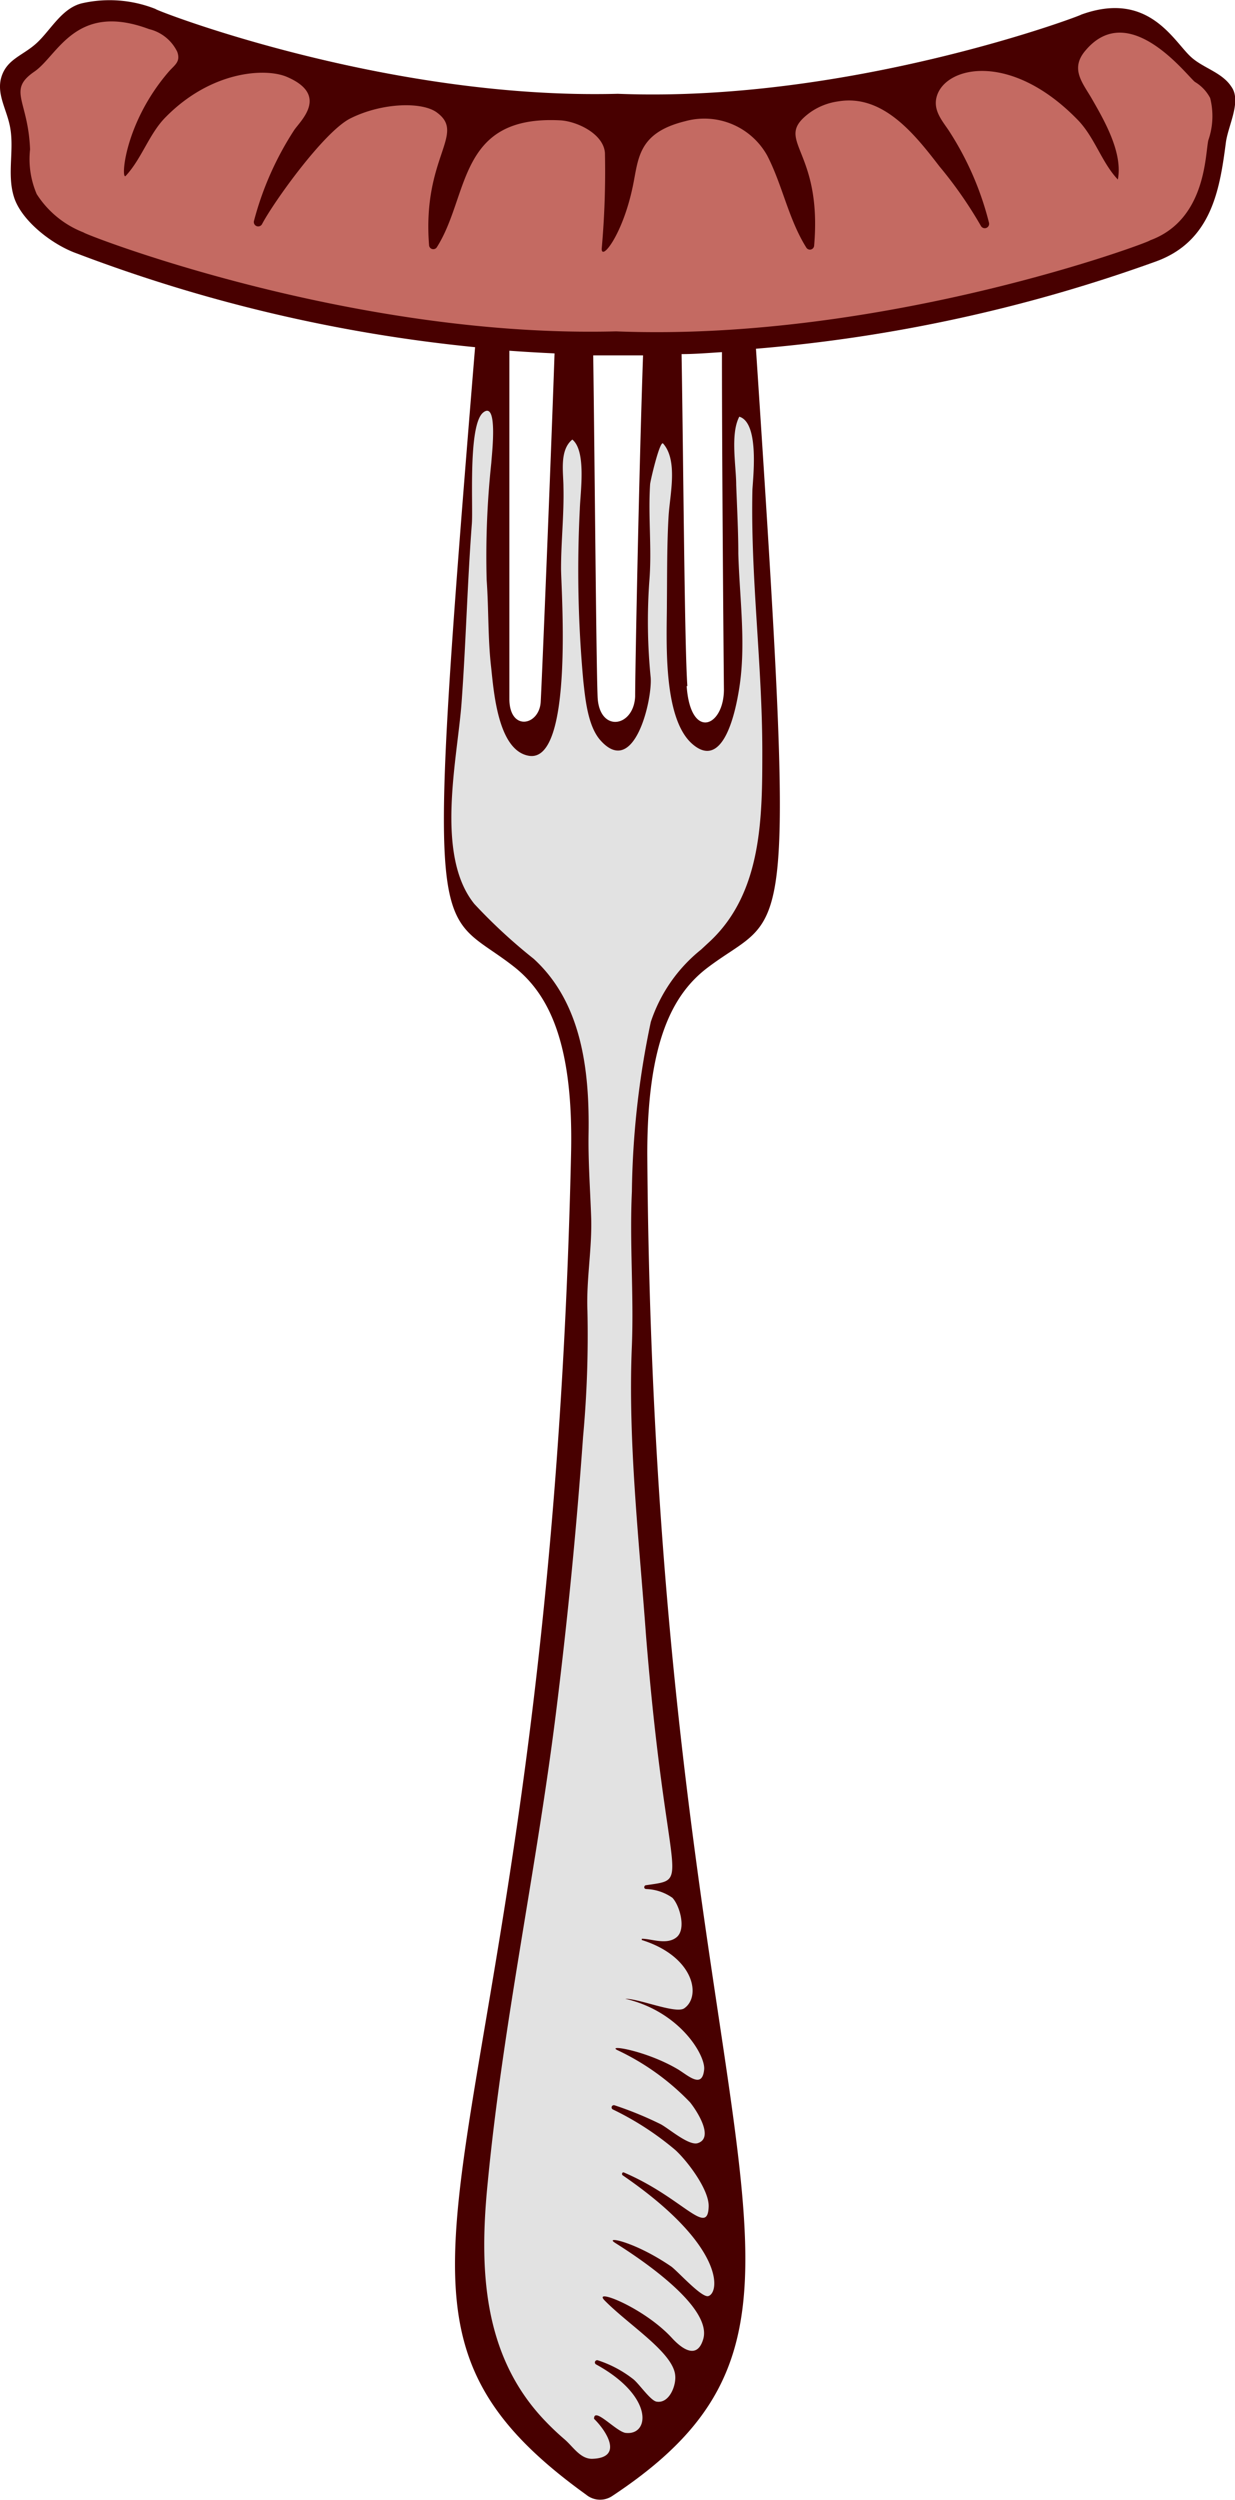 <svg xmlns="http://www.w3.org/2000/svg" viewBox="0 0 87.5 177.01"><defs><style>.cls-1{fill:#480000;}.cls-1,.cls-2,.cls-3{fill-rule:evenodd;}.cls-2{fill:#e2e2e2;}.cls-3{fill:#c46a62;}</style></defs><g id="Capa_2" data-name="Capa 2"><g id="Capa_1-2" data-name="Capa 1"><path class="cls-1" d="M87.23,6.12c-.66-1-2-1.31-2.84-2.08-1.24-1.11-3-4.75-7.8-3C76.87,1,60.3,7.3,43.77,6.64c-16.53.44-33-6-32.74-6A8.84,8.84,0,0,0,5.82.23C4.41.56,3.63,2.07,2.65,3S.5,4.15.1,5.45C-.25,6.6.41,7.64.67,8.79c.4,1.7-.21,3.47.32,5.16s2.73,3.39,4.47,4a109.67,109.67,0,0,0,28.2,6.63c-3.6,44-2.88,39.45,2.74,43.85,2.45,1.92,4.24,5.34,4.06,13.25-1.62,72.19-18.31,81,1.07,94.94a1.55,1.55,0,0,0,1.88.07c19.33-12.81,2.93-24.67,2.45-95,0-7.91,1.79-11.3,4.27-13.18,5.69-4.31,6.34.24,3.43-43.82A110.22,110.22,0,0,0,81.93,18.5c3.92-1.44,4.49-5.1,4.92-8.38C87,8.89,88,7.16,87.23,6.12ZM38.31,49.68c-.09,1.69-2.18,2.12-2.22-.14,0-2.47,0-16.63,0-24.71,1.07.08,2.14.14,3.2.19C39,33.4,38.41,47.8,38.31,49.68ZM45,49.32c-.11,2.19-2.56,2.57-2.66,0s-.2-16.05-.31-24.16c1.18,0,2.35,0,3.53,0C45.27,33.49,45,47.54,45,49.32Zm3.7-.75c-.2-2.77-.28-15.68-.41-23.5.95,0,1.9-.08,2.86-.14,0,8.1.12,22,.14,23.91C51.27,51.49,48.92,52.42,48.65,48.57Z"/><path class="cls-2" d="M49.67,67.23a11,11,0,0,0-3.56,5.12,61.19,61.19,0,0,0-1.34,12c-.17,3.63.14,7.27,0,10.9-.29,6.73.51,13.81,1,20.54,1.45,18,3.34,17.18,0,17.68-.13,0-.2.24,0,.27a3.43,3.43,0,0,1,1.87.62c.51.53,1,2.21.3,2.79s-1.81.1-2.47.11a0,0,0,0,0,0,.09c3.71,1.16,4.24,4,3,4.84-.6.4-3.21-.7-4.17-.68,0,0,0,0,0,0,3.88.9,5.68,4,5.59,5-.13,1.39-1.1.46-1.85,0-2.21-1.31-5-1.77-4.33-1.38a17.37,17.37,0,0,1,5.18,3.71c.47.58,1.73,2.51.55,2.89-.64.21-2.08-1.06-2.65-1.35a25.47,25.47,0,0,0-3.25-1.33.16.16,0,0,0-.13.29,20.89,20.89,0,0,1,4.43,2.87c.84.76,2.4,2.8,2.37,4-.06,2.21-1.85-.63-6-2.4-.12-.06-.19.13-.09.2,7.29,5,6.87,8.33,6.06,8.55-.48.13-2.19-1.79-2.63-2.1-2.56-1.75-4.71-2.16-4-1.69.4.27,7.05,4.28,6.27,6.85-.43,1.43-1.48.7-2.2-.08-2-2.18-5.69-3.6-4.78-2.67,1.73,1.76,4.88,3.7,5,5.32.07.72-.43,2-1.33,1.84-.44-.08-1.27-1.32-1.67-1.61a8.11,8.11,0,0,0-2.5-1.32.16.16,0,0,0-.12.29c4.1,2.24,3.82,5,2.16,4.86-.65,0-2.31-1.92-2.29-1,.8.77,2.17,2.77-.15,2.83-.83,0-1.34-.86-1.93-1.37a18.91,18.91,0,0,1-1.45-1.38c-4.4-4.64-4.61-10.82-4-16.86,1.08-11.2,3.48-22.27,4.86-33.44q1.2-9.63,1.89-19.3a78.63,78.63,0,0,0,.31-8.93c-.09-2.25.35-4.48.26-6.73-.07-1.91-.21-3.88-.18-5.79.07-4.4-.44-9.25-3.89-12.4A38.18,38.18,0,0,1,33.61,64c-2.8-3.46-1.21-10.22-.91-14.22.31-4.22.41-8.47.73-12.69.1-1.24-.28-7,.8-7.88s.61,3,.58,3.55a62.43,62.43,0,0,0-.33,8.31c.15,2.06.08,4.14.32,6.2.18,1.63.47,5.88,2.68,6.24,3.17.51,2.28-11.65,2.27-13.25,0-1.94.22-3.86.17-5.8,0-1-.3-2.59.63-3.34,1,.81.57,3.7.53,4.92a85.56,85.56,0,0,0,.25,12.19c.14,1.27.32,3.17,1.2,4.17,2.41,2.73,3.7-2.88,3.57-4.44A40.17,40.17,0,0,1,46,41.21c.2-2.35-.09-4.57.06-6.92,0-.18.69-3.14.92-2.89,1.07,1.2.48,3.64.39,5.13-.12,2-.1,4.11-.12,6.15,0,2.55-.33,8.15,1.81,10s3-2.14,3.25-3.57c.6-3.27.09-6.63,0-9.92,0-1.52-.09-3.26-.15-4.86,0-1.33-.43-3.61.22-4.83,1.39.42,1,4.05.93,5.15-.14,6.16.69,12.3.7,18.46,0,4.72,0,10-3.65,13.48Z"/><path class="cls-3" d="M85.61,9.93c-.23,1-.15,5.64-4.14,7.09.33,0-18.77,7.2-37.82,6.44-19,.5-38-7-37.72-7A6.89,6.89,0,0,1,2.6,13.74a6.27,6.27,0,0,1-.47-3.16C2,7.07.49,6.4,2.45,5.06c1.66-1.15,2.91-4.94,8.11-3a3,3,0,0,1,2,1.61c.25.71-.18.92-.6,1.4-3.19,3.69-3.41,7.77-3.05,7.38,1.15-1.24,1.66-3,2.85-4.18C15,5,18.81,4.8,20.32,5.44c3,1.28,1,3.08.53,3.76A22,22,0,0,0,18,15.62a.31.31,0,0,0,.57.24c.81-1.54,4.36-6.51,6.24-7.47C27.1,7.24,30,7.19,31,8c2,1.52-1.09,3.16-.6,9.37a.3.3,0,0,0,.54.15c2.34-3.66,1.45-9.38,8.75-9,1.17.06,3.07.94,3.17,2.31a61.54,61.54,0,0,1-.23,6.79c0,.85,1.46-1,2.17-4.27.45-2,.28-3.92,3.75-4.77A5.1,5.1,0,0,1,54.35,11c1.09,2.1,1.51,4.52,2.79,6.55a.3.3,0,0,0,.54-.14c.61-7-3-7.43-.31-9.43a4.51,4.51,0,0,1,2-.8c3.17-.54,5.42,2.3,7.19,4.6A29.65,29.65,0,0,1,69.5,16a.31.31,0,0,0,.57-.23A21.57,21.57,0,0,0,67.2,9.21c-.49-.72-1.12-1.45-.82-2.42.66-2.13,5.29-3.14,10,1.72,1.19,1.24,1.68,3,2.82,4.2a0,0,0,0,0,0,0c.37-1.93-1-4.25-1.89-5.8-.66-1.11-1.49-2.08-.39-3.35C80-.07,84.06,5.32,84.66,5.8a2.89,2.89,0,0,1,1.08,1.14A5.2,5.2,0,0,1,85.61,9.93Z"/></g></g></svg>